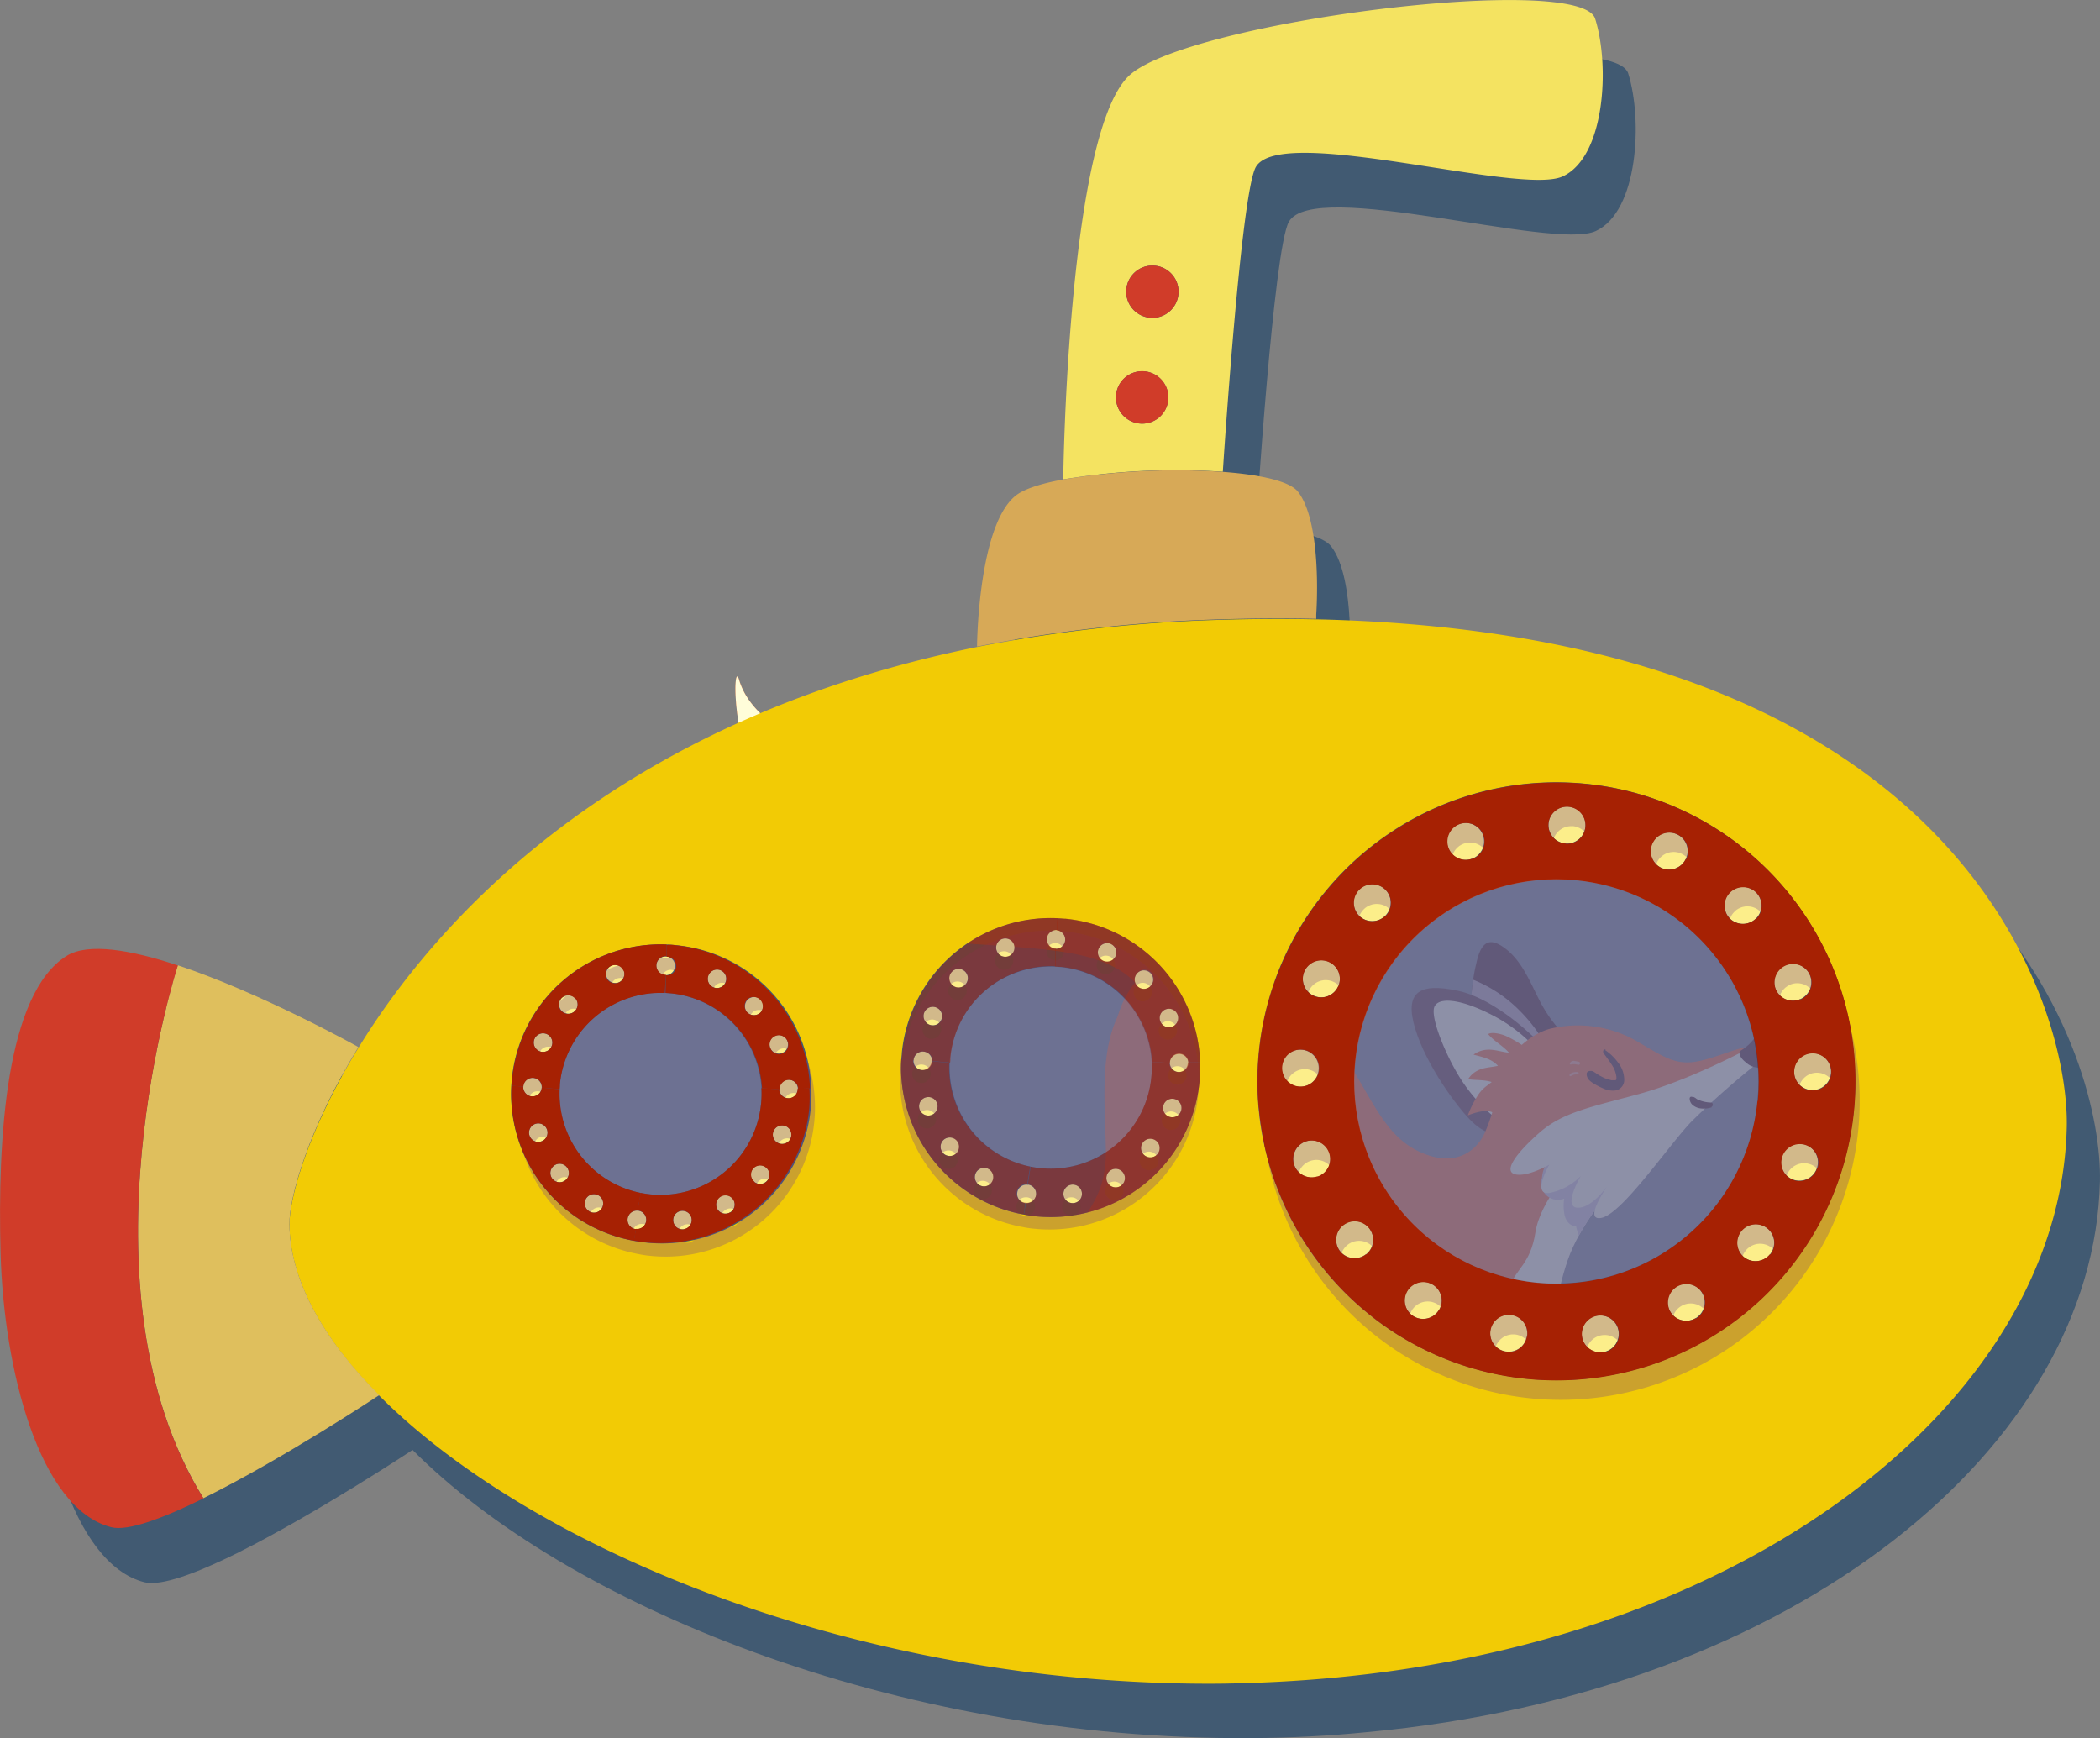 <svg xmlns="http://www.w3.org/2000/svg" viewBox="0 0 356.3 294.89"><rect x="0" y="0" width="356.3" height="294.89" fill="#808080" stroke="none"/><defs><style>.cls-1{isolation:isolate;}.cls-2{fill:#ff6b25;}.cls-3{fill:#613935;}.cls-4{fill:#d3c8c7;}.cls-10,.cls-16,.cls-17,.cls-4,.cls-6,.cls-9{mix-blend-mode:multiply;}.cls-5{fill:#4f231f;}.cls-6{fill:#b9a7a5;}.cls-7{fill:#fffdd9;}.cls-8{fill:#ffa67c;}.cls-9{fill:#e5dedd;}.cls-10{fill:#0d3b66;}.cls-10,.cls-16,.cls-17{opacity:0.55;}.cls-11{fill:#f2cb05;}.cls-12{fill:#fcee8a;}.cls-13{fill:#f4e361;}.cls-14{fill:#d7a957;}.cls-15{fill:#d03c29;}.cls-17{fill:#72408d;}.cls-18,.cls-20{fill:#a62103;}.cls-19{fill:#e7eef2;opacity:0.2;}.cls-20{opacity:0.5;}.cls-21{fill:#dfbf5d;}</style></defs><g class="cls-1"><g id="Calque_2" data-name="Calque 2"><g id="ARTBOARD_2" data-name="ARTBOARD 2"><path class="cls-2" d="M215.74,201.3s-9.74,6-11.68,10.37,5.84,12.82,6.57,16.13,0,3.74-4,1-9.73-12.68-11.07-16.13,2-3.75,5.11-9.94,2.43-13.11,6.94-14.4,3.89-2.16,5.84-.15S219.51,198.13,215.74,201.3Z"/><path class="cls-3" d="M196.59,214.32c.21-1,0-2.28.27-3.3a10.09,10.09,0,0,0,1.06,3.22.2.2,0,0,0,.38-.06c.21-1,.26-2,.45-2.91.34.91.67,1.83,1,2.77.06.17.3.26.38.06a7.31,7.31,0,0,0,.43-1.93,8.83,8.83,0,0,0,1.43,3.42.21.21,0,0,0,.36-.11c.19-1.31-.08-3,.52-4.22a14.35,14.35,0,0,0,1.24,4c1.3,4.41,6,10,6.55,12.52.73,3.31,0,3.74-4,1-3.45-2.36-8.16-10-10.26-14.33A.2.2,0,0,0,196.59,214.32Z"/><path class="cls-4" d="M197,208.09a25,25,0,0,0,3.7-5.35c3.16-6.19,2.43-13.11,6.94-14.4s3.89-2.16,5.84-.15,6.08,9.94,2.31,13.11c0,0-9.74,6-11.68,10.37s5.84,12.82,6.57,16.13,0,3.74-4,1a16,16,0,0,1-3-2.94,35.58,35.58,0,0,1-2.63-8.52C200.24,213.42,199.79,210.22,197,208.09Z"/><path class="cls-4" d="M206.46,207.26a12.9,12.9,0,0,1-4.25.71,7,7,0,0,0-3.64.38,6.53,6.53,0,0,0-2.56,3,12.41,12.41,0,0,0-.5,1.22c-1.24-3.37,2-3.71,5.14-9.85s2.43-13.11,6.94-14.4,3.89-2.16,5.84-.15,6.08,9.94,2.31,13.11a69,69,0,0,0-7,5.06C208,206.69,207.24,207,206.46,207.26Z"/><path class="cls-5" d="M264.76,174.9a23.78,23.78,0,0,1-3.52-5.09c-1.58-3.07-2.92-6.53-5.6-8.69s-4.3-1.68-5.15,2.3a30.56,30.56,0,0,0-.85,8.36c.12,1.77.12,6.62,2.35,9.12s7.1,1.53,7.1,1.53Z"/><path class="cls-6" d="M257.92,171.55a26.59,26.59,0,0,1,4.63,6.28l-3.46,4.6s-4.87,1-7.1-1.53-2.23-7.35-2.35-9.12a25.11,25.11,0,0,1,.33-5.55A23.21,23.21,0,0,1,257.92,171.55Z"/><path class="cls-2" d="M197.57,164.67s-5.52-20.16-20.28-28.42-28.06-5.76-37.79-9.21-13.14-8.26-14.11-11.72-1.63,10.18,5,23.05,17.36,19.39,24.5,20.73,21.25,1.16,29,3.08,9.41,5.56,9.41,5.56Z"/><path class="cls-2" d="M264.89,215.41s-.73,7.35,1.94,8.5,23.73,3,24.94,4.9,1,3.45-6.69,3.31-16.42-1.73-20.92-2-8.28.72-8.64-1.87S261,213.54,264.89,215.41Z"/><path class="cls-3" d="M260.87,176.6s-6.81-7.06-13.5-8.5-9.13.29-7.24,6.49,7.18,13.39,9.67,15.76,4.56,2.17,4.56,2.17Z"/><path class="cls-7" d="M260.34,177.59a26.73,26.73,0,0,0-7.66-5.62c-4.91-2.45-8.52-2.83-9.29-1.2s1.67,7.63,3.86,11.33a28.13,28.13,0,0,0,6.48,7.58C255.4,191,260.34,177.59,260.34,177.59Z"/><path class="cls-2" d="M259.08,177.9a21,21,0,0,0-3.47-2.09c-.88-.4-2.53-.79-3.12-.36,1,1.22,2.48,1.93,3.52,3.14-1.78-.12-3.74-1.26-6,.34,1.58.44,3,.67,4.14,1.89-1.46.4-3.63.1-5.06,2.26,1.16.22,2.79.08,4,.5-.34.25-.6.47-.93.71a6.28,6.28,0,0,0-1.26,1.31,16.87,16.87,0,0,0-1.86,3.64c4-1.58,4.51-.12,4.94-.11.75,0,.35-1.3.67-2.11s-.57-1.8-.21-2.52a21.22,21.22,0,0,1,4.66-6.42"/><path class="cls-2" d="M188.4,179.17c.65-5.38,1.55-13.63,10.95-17.09s20.69,5.86,26.85,14.31,8,15.93,14.6,19,10.06-.68,11.19-3.36a33.34,33.34,0,0,0,1.87-5.86,19,19,0,0,0,.65-2.88,6.16,6.16,0,0,1,.64-2.69l.12-.14c.72-.88,3.55-4.76,7.67-5.91a20.07,20.07,0,0,1,14.6,2c4.3,2.49,6.33,4,9.65,3.65s8.68-3,9.49-2.4.32,2.49-1.46,3.55-30,16.32-34.23,24.19-5.19,12.87-5.27,14.31-12.57,1.05-16,.38-4-6.81-9-8.93-16.38-11.33-21.82-11.9-18.41-7.3-19.46-8.74S187.76,184.55,188.4,179.17Z"/><path class="cls-5" d="M272.34,178.16a8.77,8.77,0,0,1,2.17,2.09,4.76,4.76,0,0,1,1.07,3,1.81,1.81,0,0,1-1.41,1.75,3.74,3.74,0,0,1-2.08-.3,12.49,12.49,0,0,1-1.63-.83c-.59-.36-1.22-.77-1.26-1.63a.49.49,0,0,1,.32-.49,1.15,1.15,0,0,1,.73,0,4.09,4.09,0,0,1,.62.4,9.94,9.94,0,0,0,1.12.64,6.66,6.66,0,0,0,1,.39c.13,0,.26.05.38.09s-.13,0,0,0h.58l.08,0a.32.32,0,0,1,.09,0c.11,0-.09.07,0,0s.12-.07.12-.09-.13.14-.05,0l.06-.06c0,.08-.15.12,0,0s0-.07,0-.07,0,.18,0,0,0-.17,0,0a2.25,2.25,0,0,0,0-.26v-.11c0-.13,0,.13,0,0l-.06-.34a4.92,4.92,0,0,0-.44-1.22c-.49-.88-1.11-1.63-1.67-2.44-.21-.3,0-.8.37-.57Z"/><path class="cls-8" d="M267.87,180.66l-.4-.07-.32-.05h-.23l-.08,0a2.66,2.66,0,0,1-.37.07.14.14,0,0,1-.12-.18.66.66,0,0,1,.75-.43,7.43,7.43,0,0,1,.82.16c.1,0,.16.16.15.27s-.1.23-.2.21Z"/><path class="cls-8" d="M267.68,182.26a2.29,2.29,0,0,0-.64.07,1.38,1.38,0,0,0-.27.11l-.16.08a.47.47,0,0,1-.2.06c-.1,0-.15-.13-.11-.22a.67.67,0,0,1,.14-.19l.18-.11a2.19,2.19,0,0,1,.33-.12,2.25,2.25,0,0,1,.73-.05.17.17,0,0,1,.16.18.18.18,0,0,1-.16.19Z"/><path class="cls-7" d="M273.4,201.73s-5.35,6.05-7.42,12.1-1.82,9.36-2.8,12.1-6.57,5.47-20.44,2.3-26.39-22.61-31.5-25.35-10.47-4-12.41-6.33,1.33-5.76,2.31-5.19S214.4,199,218.9,202.88s12.41,4.76,15,9.8,9,9.79,10.95,9.65,9.13-12.82,11.2-18.44,3.77-8.35,9.61-9.5S273.4,201.73,273.4,201.73Z"/><path class="cls-9" d="M220.09,208.86a86.55,86.55,0,0,0,10.73,8.81c5.18,3.55,9.14,7.6,14.93,9.41,2,.63,5.28,1.86,8.22,2.57a49.21,49.21,0,0,1-11.23-1.42c-13.86-3.17-26.39-22.61-31.5-25.35-1-.52-2-1-2.93-1.42-.22-.33-.45-.65-.67-1C212.52,200.57,216.31,205.22,220.09,208.86Z"/><path class="cls-2" d="M267.2,197.56s-5.84,6-6.69,11.52-3.53,6.33-4.26,9.21-2.19,8.07,0,11.24S270.73,240,275,241.34s7.91,4.17,5.84,5.32-12.77-.57-24.21-6.33-18.73-12.53-19.46-15-.49-5.87-1.83-9.65c-1.58-4.46-5.39-6.86-3.4-8.93s10.58-10.51,15.93-10.22S267.08,194.39,267.2,197.56Z"/><path class="cls-2" d="M214.4,180a22.77,22.77,0,0,1,.73,14.83c-2.43,7.92-7.79,11.52-12.9,11.52s-7.84,0-10.82,3.17c-2.44,2.59-2.56,7.34-1.46,10.94s4.37,10.52,2.79,12.1-3.52-.14-6.08-6.19-4.74-14.4-3.77-17.57,4.87-5.62,4.74-13.68-1.21-17.43,2.68-23.91S211,170.34,214.4,180Z"/><path class="cls-3" d="M183.29,208.35a23.51,23.51,0,0,0,.8,4.43c.07.18.3.08.3-.1a8.76,8.76,0,0,1,.44-3,10.5,10.5,0,0,0,1.2,4.63c.09.15.3.1.31-.1a13.26,13.26,0,0,1,.47-3.08c0,.51.1,1,.18,1.52a18.94,18.94,0,0,1,.34,2.71c0,.24.3.29.35.06.19-.87.3-1.77.47-2.64.11-.53.24-1.06.37-1.58.06.88.11,1.75.25,2.62a14,14,0,0,0,.52,2.15,15.36,15.36,0,0,0,.66,4.43c1.09,3.6,4.37,10.52,2.79,12.1s-3.52-.14-6.08-6.19c-2.43-5.76-4.52-13.59-3.88-17.06A5.08,5.08,0,0,1,183.29,208.35Z"/><path class="cls-7" d="M125.39,115.32c1,3.46,4.38,8.26,14.11,11.72,6.52,2.31,14.65,2,23.75,4a36.26,36.26,0,0,1-11.49,2.94c4.25.71,6.91,6.64,11.82,6.91a39.88,39.88,0,0,1-10.52.73,16.27,16.27,0,0,0,7.92,6.29,18.94,18.94,0,0,1-9.94-.06c1.75,4,4.51,5.54,8,6.79a17.65,17.65,0,0,1-9.62-1.79c1.61,3.87,7.53,4.68,10.6,6.95-1.92-.17-3.66-.38-5.11-.66-7.14-1.34-17.85-7.87-24.5-20.73S124.41,111.87,125.39,115.32Z"/><path class="cls-4" d="M267.89,209.62a7.41,7.41,0,0,1-.49-1.62c-.84.12-1.61-.7-1.9-1.64a7.89,7.89,0,0,1-.11-3,2.84,2.84,0,0,1-3.77-3.51,5.93,5.93,0,0,1,1-2.85c.51-.5,1.21-.37,1.87-.83a5,5,0,0,1,2.77-.67c.87,0,1.75-.07,2.62,0,2.58,2.1,3.53,6.26,3.53,6.26A49.1,49.1,0,0,0,267.89,209.62Z"/><path class="cls-7" d="M295.87,178.31s-9.49,5-17.44,7.2-13.14,3.07-17.19,6.62-6.25,6.63-4.14,7.11,5.76-1.64,5.76-1.64-3,5.19,0,4.8a10.2,10.2,0,0,0,5.35-2.88s-3.24,5.48-.4,5.38,5.67-4.8,5.67-4.8-5.27,7.2-1.78,6.53,11.19-12,15.17-16.23a136.9,136.9,0,0,1,11.51-10.17C298.71,179.94,295.87,178.31,295.87,178.31Z"/><path class="cls-5" d="M295.29,178.28a7.78,7.78,0,0,0,2.57-2.42c.81-1.39,1.42-2.55,2.71-1.63a4.13,4.13,0,0,1-.16,6.14,3.1,3.1,0,0,1-4.18-.12C295.16,179.45,294.94,178.55,295.29,178.28Z"/><path class="cls-5" d="M290.43,187.86a4.25,4.25,0,0,1-2.12.16,2.69,2.69,0,0,1-1-.45,1.46,1.46,0,0,1-.63-1.2c0-.15.11-.31.26-.3a.79.79,0,0,1,.25.05l.09,0-.08,0s.12,0,.16,0a2.53,2.53,0,0,1,.49.31,3.07,3.07,0,0,0,.39.23s.1,0,0,0l.09,0,.23.09a5.86,5.86,0,0,0,1.75.31c.33,0,.42.6.08.69Z"/><path class="cls-4" d="M188.43,207a6.92,6.92,0,0,1,2.88-2.56c5.26-2.44,11.61.81,16.44-3.36a14.44,14.44,0,0,0,4.43-8.8,40.9,40.9,0,0,0,.21-7.67c.3,1.33,1.26,3.39,1.47,4.19,1.19,4.64.85,9.39-2.18,12.88a13,13,0,0,1-9.45,4.63c-5.11,0-7.84,0-10.82,3.17-2.44,2.59-2.56,7.34-1.46,10.94.23.79.58,1.74,1,2.75a30.58,30.58,0,0,1-2.36-4.42c-1.4-3.32-1.88-7.51-.66-10.78C188.05,207.67,188.23,207.34,188.43,207Z"/><path class="cls-3" d="M273.22,230.05c.17-.07.22-.43,0-.48a8.68,8.68,0,0,1-3-.9,22,22,0,0,0,3.37-.79c.18-.06.19-.4,0-.45a8.39,8.39,0,0,1-1.2-.49,6.23,6.23,0,0,0,1.72-.7c.11-.08.1-.33,0-.36a3.18,3.18,0,0,1-1.8-.89c7.16,1.08,18.62,2.45,19.51,3.82,1.22,1.87,1,3.45-6.69,3.31a133.89,133.89,0,0,1-13.83-1.23A15.12,15.12,0,0,0,273.22,230.05Z"/><path class="cls-3" d="M261.05,239.91a4.47,4.47,0,0,0,2.18-.11.21.21,0,0,0,.1-.29c-.08-.18-.17-.36-.26-.52a4.59,4.59,0,0,1,1.41.24c.14.06.27-.16.19-.3a7,7,0,0,0-1.47-1.76,4.57,4.57,0,0,1-1.15-1.52c1.69.54,3.23,1.83,5,1.81a47.44,47.44,0,0,0,7.92,3.88c4.26,1.29,7.91,4.17,5.84,5.32-1.58.89-8.27.07-16.46-3C263.36,242.33,262.15,241.14,261.05,239.91Z"/><path class="cls-10" d="M356.29,200.38c.44-19.79-17.21-83.7-127.35-86.13v-.75s1.13-15.28-3.07-20.78c-1.4-1.84-6.44-2.94-12.78-3.41v0s3-47.18,5.59-51.69c4.21-7.42,44.82,4.89,52.05,1.59s8-18.88,5.52-26.76-68.1.31-78.82,9.45S186,89.57,186,90.6c-3.6.67-6.43,1.54-7.86,2.58C171.53,98,171.38,119,171.38,119c-58.4,11.82-89.88,43.4-104.94,68,0,0-16.29-9.12-30.63-13.87-7.9-2.62-15.19-3.92-18.87-1.64-10.33,6.41-11.75,31-11.21,50.48s6.47,43.34,18.78,46.48c2.82.72,8.86-1.55,15.64-4.9C53.6,256.85,70,246,70,246c25.84,26,81.45,49.33,142.47,48.89q9.92-.06,19.36-1C305.17,287.12,355.29,245.21,356.29,200.38Z"/><path class="cls-11" d="M86.75,184.22a25.32,25.32,0,0,0,20.79,26.3c.67.13,1.37.23,2.07.3a25.36,25.36,0,1,0,4.9-50.48c-.48-.05-1-.09-1.46-.1a25.36,25.36,0,0,0-26.23,22.89c0,.36-.06.72-.08,1.09ZM226.16,284.66q-9.42.88-19.35,1c-61,.45-116.63-22.91-142.47-48.88-9.65-9.68-15.14-19.72-15.23-29,0-4.64,3.23-16.23,11.7-30,15.06-24.57,46.53-56.15,104.94-68a245.61,245.61,0,0,1,41.11-4.61c5.7-.18,11.17-.2,16.44-.09,110.15,2.42,127.8,66.33,127.36,86.13C349.66,236,299.53,277.87,226.16,284.66Zm88.37-96.31a50.72,50.72,0,1,0-55.39,45.58A50.73,50.73,0,0,0,314.53,188.35Zm-111-4.77a24.23,24.23,0,0,0,.1-3.4,25.36,25.36,0,0,0-22.89-24.3c-.43,0-.85-.07-1.28-.09A25.36,25.36,0,0,0,153,178.67c0,.36-.06.73-.09,1.08a25.36,25.36,0,0,0,20.79,26.32c.68.13,1.38.23,2.09.3A25.36,25.36,0,0,0,203.51,183.58Z"/><path class="cls-12" d="M310.66,181.68a3.14,3.14,0,1,1-6.28.24,3.14,3.14,0,0,1,6.28-.24Z"/><path class="cls-12" d="M306.31,194.2a3.14,3.14,0,1,1-4,2A3.15,3.15,0,0,1,306.31,194.2Z"/><path class="cls-12" d="M307.07,165.42a3.14,3.14,0,1,1-4.11-1.68A3.15,3.15,0,0,1,307.07,165.42Z"/><path class="cls-12" d="M299.84,208.37a3.15,3.15,0,1,1-4.42.47A3.15,3.15,0,0,1,299.84,208.37Z"/><path class="cls-12" d="M298,151.45a3.14,3.14,0,1,1-4.44-.13A3.16,3.16,0,0,1,298,151.45Z"/><path class="cls-12" d="M288.79,219.35a3.14,3.14,0,1,1-4.3-1.11A3.13,3.13,0,0,1,288.79,219.35Z"/><path class="cls-12" d="M284.58,141.57a3.14,3.14,0,1,1-4.21,1.43A3.14,3.14,0,0,1,284.58,141.57Z"/><path class="cls-12" d="M274.6,225.77a3.14,3.14,0,1,1-3.64-2.56A3.16,3.16,0,0,1,274.6,225.77Z"/><path class="cls-12" d="M269,140.1a3.14,3.14,0,1,1-3-3.26A3.14,3.14,0,0,1,269,140.1Z"/><path class="cls-12" d="M256.55,223.1a3.14,3.14,0,1,1-3.67,2.51A3.14,3.14,0,0,1,256.55,223.1Z"/><path class="cls-13" d="M270.64,3.17c2.51,7.89,1.72,23.46-5.52,26.77s-47.85-9-52.05-1.6c-2.56,4.51-5.6,51.7-5.6,51.7v0a118.17,118.17,0,0,0-27.07,1.29c0-1,.79-59.65,11.42-68.72S268.13-4.71,270.64,3.17Zm-70.7,46.74a4.44,4.44,0,1,0-4.85,4A4.44,4.44,0,0,0,199.94,49.91ZM198.2,67.85a4.44,4.44,0,1,0-4.85,4A4.44,4.44,0,0,0,198.2,67.85Z"/><path class="cls-12" d="M243.09,217.94a3.14,3.14,0,1,1-4.32,1.05A3.14,3.14,0,0,1,243.09,217.94Z"/><path class="cls-12" d="M251.59,141.65a3.14,3.14,0,1,1-4.05-1.83A3.13,3.13,0,0,1,251.59,141.65Z"/><path class="cls-12" d="M232.3,208.37a3.14,3.14,0,1,1-4.41-.53A3.14,3.14,0,0,1,232.3,208.37Z"/><path class="cls-12" d="M235,150.89a3.14,3.14,0,1,1-4.45.07A3.15,3.15,0,0,1,235,150.89Z"/><path class="cls-12" d="M225.57,195.63a3.15,3.15,0,1,1-3.95-2A3.14,3.14,0,0,1,225.57,195.63Z"/><path class="cls-12" d="M225.43,163.16a3.15,3.15,0,1,1-4.14,1.64A3.15,3.15,0,0,1,225.43,163.16Z"/><path class="cls-12" d="M223.74,181.33a3.14,3.14,0,1,1-6.27-.33,3.14,3.14,0,0,1,6.27.33Z"/><path class="cls-14" d="M180.4,81.35a118.17,118.17,0,0,1,27.07-1.29c6.33.47,11.38,1.57,12.78,3.4,4.2,5.51,3.07,20.79,3.07,20.79l0,.75c-5.27-.11-10.74-.09-16.44.09a245.61,245.61,0,0,0-41.11,4.61s.15-21,6.79-25.78C174,82.89,176.79,82,180.4,81.35Z"/><path class="cls-12" d="M199.4,186.5a1.57,1.57,0,1,1-2,1A1.56,1.56,0,0,1,199.4,186.5Z"/><path class="cls-12" d="M200,178.74a1.57,1.57,0,1,1-1.51,1.62A1.56,1.56,0,0,1,200,178.74Z"/><path class="cls-12" d="M194.18,196a1.58,1.58,0,0,1,2-2.45,1.58,1.58,0,0,1-2,2.45Z"/><path class="cls-12" d="M199.78,172.11a1.57,1.57,0,1,1-2.06-.84A1.56,1.56,0,0,1,199.78,172.11Z"/><path class="cls-12" d="M193,165.06a1.57,1.57,0,1,1-.07,2.22A1.58,1.58,0,0,1,193,165.06Z"/><path class="cls-12" d="M190.64,199.08a1.56,1.56,0,0,1-.55,2.15,1.57,1.57,0,1,1-1.6-2.71A1.57,1.57,0,0,1,190.64,199.08Z"/><circle class="cls-15" cx="195.52" cy="49.49" r="4.44"/><path class="cls-15" d="M194.21,63a4.45,4.45,0,1,1-4.85,4A4.44,4.44,0,0,1,194.21,63Z"/><path class="cls-12" d="M186.43,160.9a1.57,1.57,0,1,1,.72,2.1A1.57,1.57,0,0,1,186.43,160.9Z"/><path class="cls-12" d="M180.45,202.82a1.59,1.59,0,0,1,1.28-1.82,1.57,1.57,0,0,1,.54,3.1A1.58,1.58,0,0,1,180.45,202.82Z"/><path class="cls-12" d="M180.72,159.45a1.57,1.57,0,1,1-1.5-1.63h.07A1.58,1.58,0,0,1,180.72,159.45Z"/><path class="cls-12" d="M174.52,201a1.59,1.59,0,0,1,1.26,1.83,1.61,1.61,0,0,1-1.71,1.29.58.58,0,0,0-.14,0,1.57,1.57,0,0,1,.45-3.11Z"/><path class="cls-12" d="M166.16,201.05a1.57,1.57,0,1,1,2.16-.53A1.57,1.57,0,0,1,166.16,201.05Z"/><path class="cls-12" d="M171.12,162.24a1.56,1.56,0,1,1,.92-2A1.56,1.56,0,0,1,171.12,162.24Z"/><path class="cls-12" d="M162.4,193.59a1.57,1.57,0,1,1-2.21-.27A1.59,1.59,0,0,1,162.4,193.59Z"/><path class="cls-12" d="M163.75,164.85a1.57,1.57,0,0,1,0,2.22,1.57,1.57,0,1,1-2.26-2.19A1.56,1.56,0,0,1,163.75,164.85Z"/><path class="cls-12" d="M159,187.21a1.57,1.57,0,1,1-2-1A1.57,1.57,0,0,1,159,187.21Z"/><path class="cls-12" d="M159,171a1.57,1.57,0,0,1-1.25,2.87A1.57,1.57,0,1,1,159,171Z"/><path class="cls-12" d="M155,179.9a1.57,1.57,0,0,1,1.64-1.49,1.59,1.59,0,0,1,1.5,1.66,1.57,1.57,0,0,1-3.14-.17Z"/><path class="cls-12" d="M133.2,191a1.58,1.58,0,1,1-2,1A1.57,1.57,0,0,1,133.2,191Z"/><path class="cls-12" d="M135.37,184.71a1.57,1.57,0,1,1-1.63-1.52A1.56,1.56,0,0,1,135.37,184.71Z"/><path class="cls-12" d="M132.73,178.63a1.57,1.57,0,0,1-1.21-2.9,1.57,1.57,0,0,1,1.21,2.9Z"/><path class="cls-12" d="M130.2,200.26a1.58,1.58,0,1,1-.24-2.21A1.57,1.57,0,0,1,130.2,200.26Z"/><path class="cls-12" d="M129,171.81a1.6,1.6,0,0,1-2.23-.06,1.58,1.58,0,0,1,2.29-2.17A1.6,1.6,0,0,1,129,171.81Z"/><path class="cls-12" d="M124.43,203.54a1.57,1.57,0,1,1-2.14-.56A1.57,1.57,0,0,1,124.43,203.54Z"/><path class="cls-12" d="M120.23,165.37a1.57,1.57,0,1,1,.72,2.09A1.56,1.56,0,0,1,120.23,165.37Z"/><path class="cls-12" d="M117.34,206.74a1.57,1.57,0,1,1-1.82-1.28A1.57,1.57,0,0,1,117.34,206.74Z"/><path class="cls-12" d="M108.32,205.41a1.57,1.57,0,0,1-.43,3.11l-.15,0a1.57,1.57,0,0,1-1.26-1.83,1.58,1.58,0,0,1,1.7-1.29Z"/><path class="cls-12" d="M114.52,163.91a1.58,1.58,0,1,1-1.51-1.63A1.57,1.57,0,0,1,114.52,163.91Z"/><path class="cls-12" d="M102.11,205a1.57,1.57,0,1,1-.52-2.16A1.57,1.57,0,0,1,102.11,205Z"/><path class="cls-12" d="M105.83,164.69a1.56,1.56,0,0,1-.9,2,1.59,1.59,0,0,1-2-.92,1.57,1.57,0,0,1,2.94-1.1Z"/><path class="cls-12" d="M96.19,198.05a1.57,1.57,0,1,1-2.21-.27A1.56,1.56,0,0,1,96.19,198.05Z"/><path class="cls-12" d="M97.54,169.3a1.57,1.57,0,1,1-2.21,0A1.58,1.58,0,0,1,97.54,169.3Z"/><path class="cls-12" d="M92.82,191.68a1.57,1.57,0,1,1-2-1A1.56,1.56,0,0,1,92.82,191.68Z"/><path class="cls-12" d="M92.76,175.44a1.58,1.58,0,1,1-2.07.81A1.58,1.58,0,0,1,92.76,175.44Z"/><path class="cls-12" d="M91.91,184.53a1.57,1.57,0,1,1-1.49-1.65A1.58,1.58,0,0,1,91.91,184.53Z"/><g class="cls-16"><path class="cls-17" d="M269.71,136.3a50.72,50.72,0,1,0,45.58,55.39A50.73,50.73,0,0,0,269.71,136.3ZM311.42,185a3.14,3.14,0,1,1-3.26-3A3.16,3.16,0,0,1,311.42,185Zm-7.7-17.94a3.14,3.14,0,1,1-1.68,4.11A3.14,3.14,0,0,1,303.72,167.08Zm-9.41-12.42a3.15,3.15,0,1,1-.13,4.44A3.14,3.14,0,0,1,294.31,154.66Zm-13.18-8.32a3.15,3.15,0,1,1,1.45,4.21A3.14,3.14,0,0,1,281.13,146.34Zm-14.43-6.16a3.14,3.14,0,1,1-3.26,3A3.14,3.14,0,0,1,266.7,140.18Zm-18.4,3a3.14,3.14,0,1,1-1.83,4A3.14,3.14,0,0,1,248.3,143.16Zm-26.24,25a3.13,3.13,0,1,1,1.62,4.13A3.14,3.14,0,0,1,222.06,168.14Zm-3.83,16.2a3.14,3.14,0,1,1,3,3.31A3.13,3.13,0,0,1,218.23,184.34Zm6.06,18.58a3.14,3.14,0,1,1-1.9-6,3.14,3.14,0,0,1,1.9,6Zm7.12-44.18a3.14,3.14,0,1,1,4.43-.06A3.12,3.12,0,0,1,231.41,158.74Zm1.13,57.39a3.15,3.15,0,1,1,.53-4.42A3.15,3.15,0,0,1,232.54,216.13Zm12.37,9.47a3.15,3.15,0,1,1-1-4.32A3.16,3.16,0,0,1,244.91,225.6Zm11.24,7a3.14,3.14,0,1,1,3.67-2.51A3.13,3.13,0,0,1,256.15,232.62Zm16.66.13a3.15,3.15,0,1,1,2.55-3.64A3.15,3.15,0,0,1,272.81,232.75ZM288.44,227a3.14,3.14,0,1,1,1.12-4.31A3.14,3.14,0,0,1,288.44,227Zm12.63-10.87a3.14,3.14,0,1,1-.47-4.42A3.14,3.14,0,0,1,301.07,216.13Zm8-14.62a3.14,3.14,0,1,1-2-4A3.15,3.15,0,0,1,309.07,201.51Z"/><path class="cls-17" d="M180.51,158c-.43,0-.85-.07-1.28-.09a25.36,25.36,0,0,0-26.41,22.88c0,.36-.06.72-.08,1.08a25.33,25.33,0,0,0,20.78,26.31,17.82,17.82,0,0,0,2.09.3,25.34,25.34,0,0,0,27.69-22.79,24.11,24.11,0,0,0,.11-3.39A25.37,25.37,0,0,0,180.51,158Zm17,15.39a1.57,1.57,0,1,1-.84,2A1.56,1.56,0,0,1,197.51,173.43Zm-4.7-6.22a1.57,1.57,0,0,1,2.22.08,1.55,1.55,0,0,1-.07,2.21,1.57,1.57,0,0,1-2.22-.06A1.59,1.59,0,0,1,192.81,167.21Zm-6.59-4.15a1.57,1.57,0,0,1,2.83,1.38,1.57,1.57,0,0,1-2.83-1.38ZM179,160h.07a1.47,1.47,0,1,1-.07,0Zm-9.2,1.49a1.57,1.57,0,1,1-.92,2A1.57,1.57,0,0,1,169.81,161.46ZM161.32,167a1.57,1.57,0,1,1,2.26,2.19,1.57,1.57,0,0,1-2.26-2.19ZM156.68,174a1.57,1.57,0,1,1,2.88,1.24,1.57,1.57,0,1,1-2.88-1.24Zm-1.91,8.09a1.56,1.56,0,0,1,1.64-1.48,1.57,1.57,0,1,1-.16,3.14A1.56,1.56,0,0,1,154.77,182.05Zm3,9.3a1.57,1.57,0,1,1,1-2A1.58,1.58,0,0,1,157.79,191.35Zm4.13,6.6a1.57,1.57,0,1,1,.27-2.2A1.58,1.58,0,0,1,161.92,198Zm6.19,4.73a1.57,1.57,0,1,1-.53-2.15A1.57,1.57,0,0,1,168.11,202.68Zm5.75,3.54-.14,0a1.58,1.58,0,0,1,.45-3.12l.14,0a1.57,1.57,0,0,1-.45,3.11Zm8.2,0a1.57,1.57,0,0,1-.54-3.1,1.57,1.57,0,0,1,.54,3.1Zm7.82-2.87a1.59,1.59,0,0,1-2.16-.56,1.57,1.57,0,1,1,2.16.56Zm6.31-5.44a1.58,1.58,0,1,1-.24-2.21A1.57,1.57,0,0,1,196.19,198Zm4-7.3a1.57,1.57,0,1,1-1-2A1.58,1.58,0,0,1,200.19,190.65Zm-.33-6.62a1.57,1.57,0,1,1,1.5-1.63A1.56,1.56,0,0,1,199.86,184Z"/><path class="cls-17" d="M115.38,162.6c-.48,0-1-.09-1.46-.1a25.36,25.36,0,0,0-26.23,22.89c0,.37-.06.72-.09,1.09h0a25.33,25.33,0,0,0,20.8,26.3,17.48,17.48,0,0,0,2.07.3,25.35,25.35,0,0,0,27.69-22.79,24,24,0,0,0,.1-3.38A25.36,25.36,0,0,0,115.38,162.6Zm17,15.39a1.57,1.57,0,1,1-.84,2.06A1.56,1.56,0,0,1,132.39,178Zm-4.71-6.21a1.57,1.57,0,1,1-.06,2.23A1.58,1.58,0,0,1,127.68,171.78Zm-6.58-4.15a1.57,1.57,0,1,1,.72,2.09A1.57,1.57,0,0,1,121.1,167.63Zm-7.22-3.09a1.57,1.57,0,1,1-1.64,1.51A1.57,1.57,0,0,1,113.88,164.54Zm-9.2,1.49a1.57,1.57,0,0,1,1.11,2.94,1.57,1.57,0,1,1-1.11-2.94ZM96.2,171.6a1.57,1.57,0,1,1,0,2.22A1.58,1.58,0,0,1,96.2,171.6Zm-4.64,6.92a1.57,1.57,0,1,1,.81,2.07A1.58,1.58,0,0,1,91.56,178.52Zm-1.92,8.1a1.57,1.57,0,1,1,1.49,1.66A1.57,1.57,0,0,1,89.64,186.62Zm3,9.29a1.57,1.57,0,1,1-.94-3,1.57,1.57,0,0,1,.94,3Zm4.13,6.6a1.57,1.57,0,1,1,.26-2.2A1.57,1.57,0,0,1,96.8,202.51Zm6.18,4.74a1.57,1.57,0,1,1-.52-2.16A1.57,1.57,0,0,1,103,207.25Zm5.77,3.53-.15,0a1.57,1.57,0,0,1-1.25-1.83,1.58,1.58,0,0,1,1.7-1.29l.14,0a1.57,1.57,0,0,1-.44,3.11Zm8.17.05a1.57,1.57,0,1,1,1.29-1.83A1.58,1.58,0,0,1,116.92,210.83Zm7.83-2.88a1.57,1.57,0,0,1-1.59-2.71,1.57,1.57,0,0,1,1.59,2.71Zm6.31-5.43a1.57,1.57,0,1,1-.23-2.21A1.57,1.57,0,0,1,131.06,202.52Zm4-7.31a1.57,1.57,0,1,1-1-2A1.57,1.57,0,0,1,135.06,195.21Zm-.34-6.61a1.58,1.58,0,1,1,1.52-1.63A1.58,1.58,0,0,1,134.72,188.6Z"/></g><path class="cls-18" d="M269,133a50.72,50.72,0,1,1-55.39,45.58A50.73,50.73,0,0,1,269,133Zm38.68,52a3.14,3.14,0,1,0-.24-6.28,3.14,3.14,0,0,0,.24,6.28Zm.68,13.22a3.14,3.14,0,1,0-4,2A3.15,3.15,0,0,0,308.31,198.17Zm-2.92-28.63a3.14,3.14,0,1,0-4.12-1.69A3.15,3.15,0,0,0,305.39,169.54Zm-5.09,43.25a3.14,3.14,0,1,0-4.42.47A3.15,3.15,0,0,0,300.3,212.79Zm-2.44-56.89a3.14,3.14,0,1,0-4.45-.14A3.16,3.16,0,0,0,297.86,155.9Zm-10.18,67.76a3.14,3.14,0,1,0-4.3-1.12A3.13,3.13,0,0,0,287.68,223.66Zm10.5-36.9a34.3,34.3,0,1,0-37.45,30.83A34.29,34.29,0,0,0,298.18,186.76Zm-12.16-41a3.15,3.15,0,1,0-4.21,1.44A3.14,3.14,0,0,0,286,145.77Zm-14,83.64a3.15,3.15,0,1,0-3.63-2.57A3.16,3.16,0,0,0,272,229.41Zm-6.35-86.29a3.14,3.14,0,1,0-3-3.27A3.14,3.14,0,0,0,265.69,143.12Zm-6.64,83.65a3.14,3.14,0,1,0-3.67,2.51A3.14,3.14,0,0,0,259.05,226.77Zm-14.91-4.51a3.14,3.14,0,1,0-4.31,1.05A3.14,3.14,0,0,0,244.14,222.26Zm5.62-76.57a3.14,3.14,0,1,0-4-1.83A3.13,3.13,0,0,0,249.76,145.69Zm-18,67.1a3.14,3.14,0,1,0-4.41-.53A3.14,3.14,0,0,0,231.77,212.79Zm3.31-57.45a3.14,3.14,0,1,0-4.44.06A3.15,3.15,0,0,0,235.08,155.34Zm-11.56,44.24a3.14,3.14,0,1,0-4-2.05A3.14,3.14,0,0,0,223.52,199.58Zm3.53-32.28a3.14,3.14,0,1,0-4.13,1.63A3.15,3.15,0,0,0,227.05,167.3Zm-6.62,17a3.14,3.14,0,1,0,.33-6.27,3.14,3.14,0,0,0-.33,6.27Z"/><circle class="cls-19" cx="264.04" cy="183.45" r="34.3" transform="translate(-56.41 209.58) rotate(-39.45)"/><path class="cls-20" d="M198.94,174.16a1.57,1.57,0,1,0-2.06-.84A1.56,1.56,0,0,0,198.94,174.16Zm-10.41-14a1.57,1.57,0,1,0,.72,2.1A1.57,1.57,0,0,0,188.53,160.18Zm6.64,7.16a1.57,1.57,0,1,0-2.15-2.28,1.58,1.58,0,0,0-.07,2.22A1.55,1.55,0,0,0,195.17,167.34Zm-14.45-11.46a25.36,25.36,0,0,1,22.89,24.3l-2,.06a1.57,1.57,0,0,0-3.13.12l-3-.19a17.15,17.15,0,0,0-15.47-16.11L179,164l.07-3a1.57,1.57,0,0,0,.2-3.14l.15-2C179.87,155.81,180.29,155.84,180.72,155.88Z"/><path class="cls-19" d="M195.4,180.17a16.34,16.34,0,0,1-.06,2.61,17.15,17.15,0,0,1-18.73,15.41,16.56,16.56,0,0,1-1.74-.25,17.16,17.16,0,0,1-13.73-17.6c0-.29,0-.58.06-.87A17.14,17.14,0,0,1,179,164l.91.07A17.15,17.15,0,0,1,195.4,180.17Z"/><path class="cls-20" d="M196.39,195.79a1.57,1.57,0,1,0-2.44-2,1.57,1.57,0,1,0,2.44,2Zm4-7.3a1.57,1.57,0,0,0-1-2,1.57,1.57,0,1,0,1,2ZM182.27,204.1a1.57,1.57,0,0,0-.54-3.1,1.57,1.57,0,0,0,.54,3.1Zm7.82-2.87a1.57,1.57,0,0,0-1.6-2.71,1.57,1.57,0,1,0,1.6,2.71Zm13.42-17.65a25.36,25.36,0,0,1-27.69,22.79c-.71-.07-1.41-.17-2.09-.3l.34-2a1.61,1.61,0,0,0,1.71-1.29,1.59,1.59,0,0,0-1.26-1.83l-.14,0,.49-3a16.56,16.56,0,0,0,1.74.25,17.15,17.15,0,0,0,18.73-15.41,16.34,16.34,0,0,0,.06-2.61l3,.19a1.55,1.55,0,0,0,1.63,1.51,1.57,1.57,0,0,0,1.5-1.63l2-.06A24.23,24.23,0,0,1,203.51,183.58Z"/><path class="cls-20" d="M159,187.21a1.58,1.58,0,0,0-2-1,1.57,1.57,0,1,0,2,1Zm.89,8.32a1.57,1.57,0,1,0,.27-2.21A1.59,1.59,0,0,0,159.92,195.53Zm6.24,5.52a1.57,1.57,0,1,0-.53-2.16A1.56,1.56,0,0,0,166.16,201.05Zm7.57,5a25.36,25.36,0,0,1-20.79-26.32l2,.15a1.57,1.57,0,0,0,3.14.17l3,.27a17.16,17.16,0,0,0,13.73,17.6l-.49,3a1.57,1.57,0,0,0-.45,3.11.58.58,0,0,1,.14,0Z"/><path class="cls-20" d="M157.71,173.86A1.57,1.57,0,0,0,159,171a1.57,1.57,0,1,0-1.25,2.87Zm3.82-9a1.57,1.57,0,1,0,2.26,2.19,1.57,1.57,0,0,0-2.26-2.19Zm8.49-5.57a1.56,1.56,0,1,0,2,.91A1.57,1.57,0,0,0,170,159.31Zm-13.4,19.1A1.57,1.57,0,0,0,155,179.9l-2-.15c0-.35.05-.72.09-1.08a25.36,25.36,0,0,1,26.41-22.88l-.15,2h-.07a1.57,1.57,0,1,0-.13,3.14l-.07,3a17.14,17.14,0,0,0-17.82,15.48c0,.29,0,.58-.06.87l-3-.27A1.59,1.59,0,0,0,156.62,178.41Z"/><path class="cls-19" d="M129.19,184.62a16.46,16.46,0,0,1-.06,2.62,17.15,17.15,0,0,1-18.73,15.41c-.59-.06-1.17-.15-1.73-.26A17.15,17.15,0,0,1,94.93,184.8c0-.28,0-.59.06-.88a17.16,17.16,0,0,1,17.82-15.48l.91.07A17.16,17.16,0,0,1,129.19,184.62Z"/><path class="cls-18" d="M129,171.81a1.58,1.58,0,0,0-2.17-2.29,1.58,1.58,0,0,0-.06,2.23A1.6,1.6,0,0,0,129,171.81Zm1.7,6a1.57,1.57,0,1,0,2.89-1.22,1.56,1.56,0,0,0-2-.84A1.57,1.57,0,0,0,130.68,177.79Zm-16.17-17.45a25.37,25.37,0,0,1,22.9,24.31l-2,.06a1.57,1.57,0,1,0-3.14.11l-3-.2a17.16,17.16,0,0,0-15.47-16.11l-.91-.07.07-3a1.57,1.57,0,1,0,.13-3.13l0-2C113.53,160.25,114,160.29,114.51,160.34Zm7.83,4.3a1.58,1.58,0,0,0-2.11.73,1.56,1.56,0,0,0,.72,2.09,1.57,1.57,0,1,0,1.39-2.82Z"/><path class="cls-18" d="M134.19,193a1.57,1.57,0,1,0-2,1A1.57,1.57,0,0,0,134.19,193Zm-10.31,12.74a1.57,1.57,0,1,0-2.15-.56A1.57,1.57,0,0,0,123.88,205.69Zm4.11-5.2a1.57,1.57,0,1,0-.24-2.21A1.57,1.57,0,0,0,128,200.49ZM137.31,188a25.37,25.37,0,0,1-27.7,22.79c-.7-.07-1.4-.17-2.07-.3l.35-2a1.57,1.57,0,0,0,.43-3.11l-.14,0,.49-3c.56.11,1.14.2,1.73.26a17.15,17.15,0,0,0,18.73-15.41,16.46,16.46,0,0,0,.06-2.62l3,.2a1.57,1.57,0,1,0,3.14-.11l2-.06A25.6,25.6,0,0,1,137.31,188Zm-21.25,20.53a1.57,1.57,0,1,0-1.82-1.28A1.57,1.57,0,0,0,116.06,208.56Z"/><path class="cls-18" d="M92.82,191.68a1.56,1.56,0,0,0-2-1,1.57,1.57,0,1,0,2,1Zm.91,8.32a1.57,1.57,0,1,0,.25-2.22A1.56,1.56,0,0,0,93.73,200Zm6.23,5.52a1.57,1.57,0,1,0-.53-2.16A1.57,1.57,0,0,0,100,205.52Zm-5-20.72a17.15,17.15,0,0,0,13.74,17.59l-.49,3a1.58,1.58,0,0,0-1.7,1.29,1.57,1.57,0,0,0,1.26,1.83l.15,0-.35,2a25.32,25.32,0,0,1-20.79-26.3l2,.14a1.57,1.57,0,1,0,3.14.17Z"/><path class="cls-18" d="M91.5,178.33a1.58,1.58,0,1,0-.81-2.08A1.58,1.58,0,0,0,91.5,178.33Zm6-9a1.57,1.57,0,1,0,0,2.23A1.56,1.56,0,0,0,97.54,169.3Zm8.29-4.61a1.57,1.57,0,0,0-2.94,1.1,1.59,1.59,0,0,0,2,.92A1.56,1.56,0,0,0,105.83,164.69Zm7,3.75A17.16,17.16,0,0,0,95,183.92c0,.29,0,.6-.06.88l-3-.27a1.57,1.57,0,0,0-3.14-.17l-2-.14h0c0-.37,0-.73.08-1.09a25.36,25.36,0,0,1,26.23-22.89l0,2a1.57,1.57,0,1,0-.13,3.13Z"/><path class="cls-21" d="M49.11,207.7c.09,9.32,5.58,19.36,15.23,29,0,0-16.37,10.85-29.83,17.49h0c-22.13-35.75-4.34-90.42-4.34-90.42,14.34,4.76,30.63,13.87,30.63,13.87C52.34,191.47,49.07,203.06,49.11,207.7Z"/><path class="cls-15" d="M34.52,254.22h0c-6.78,3.35-12.81,5.61-15.63,4.89C6.57,256,.63,232.12.1,212.65S1,168.58,11.31,162.17c3.67-2.28,11-1,18.87,1.63C30.18,163.8,12.39,218.47,34.52,254.22Z"/></g></g></g></svg>